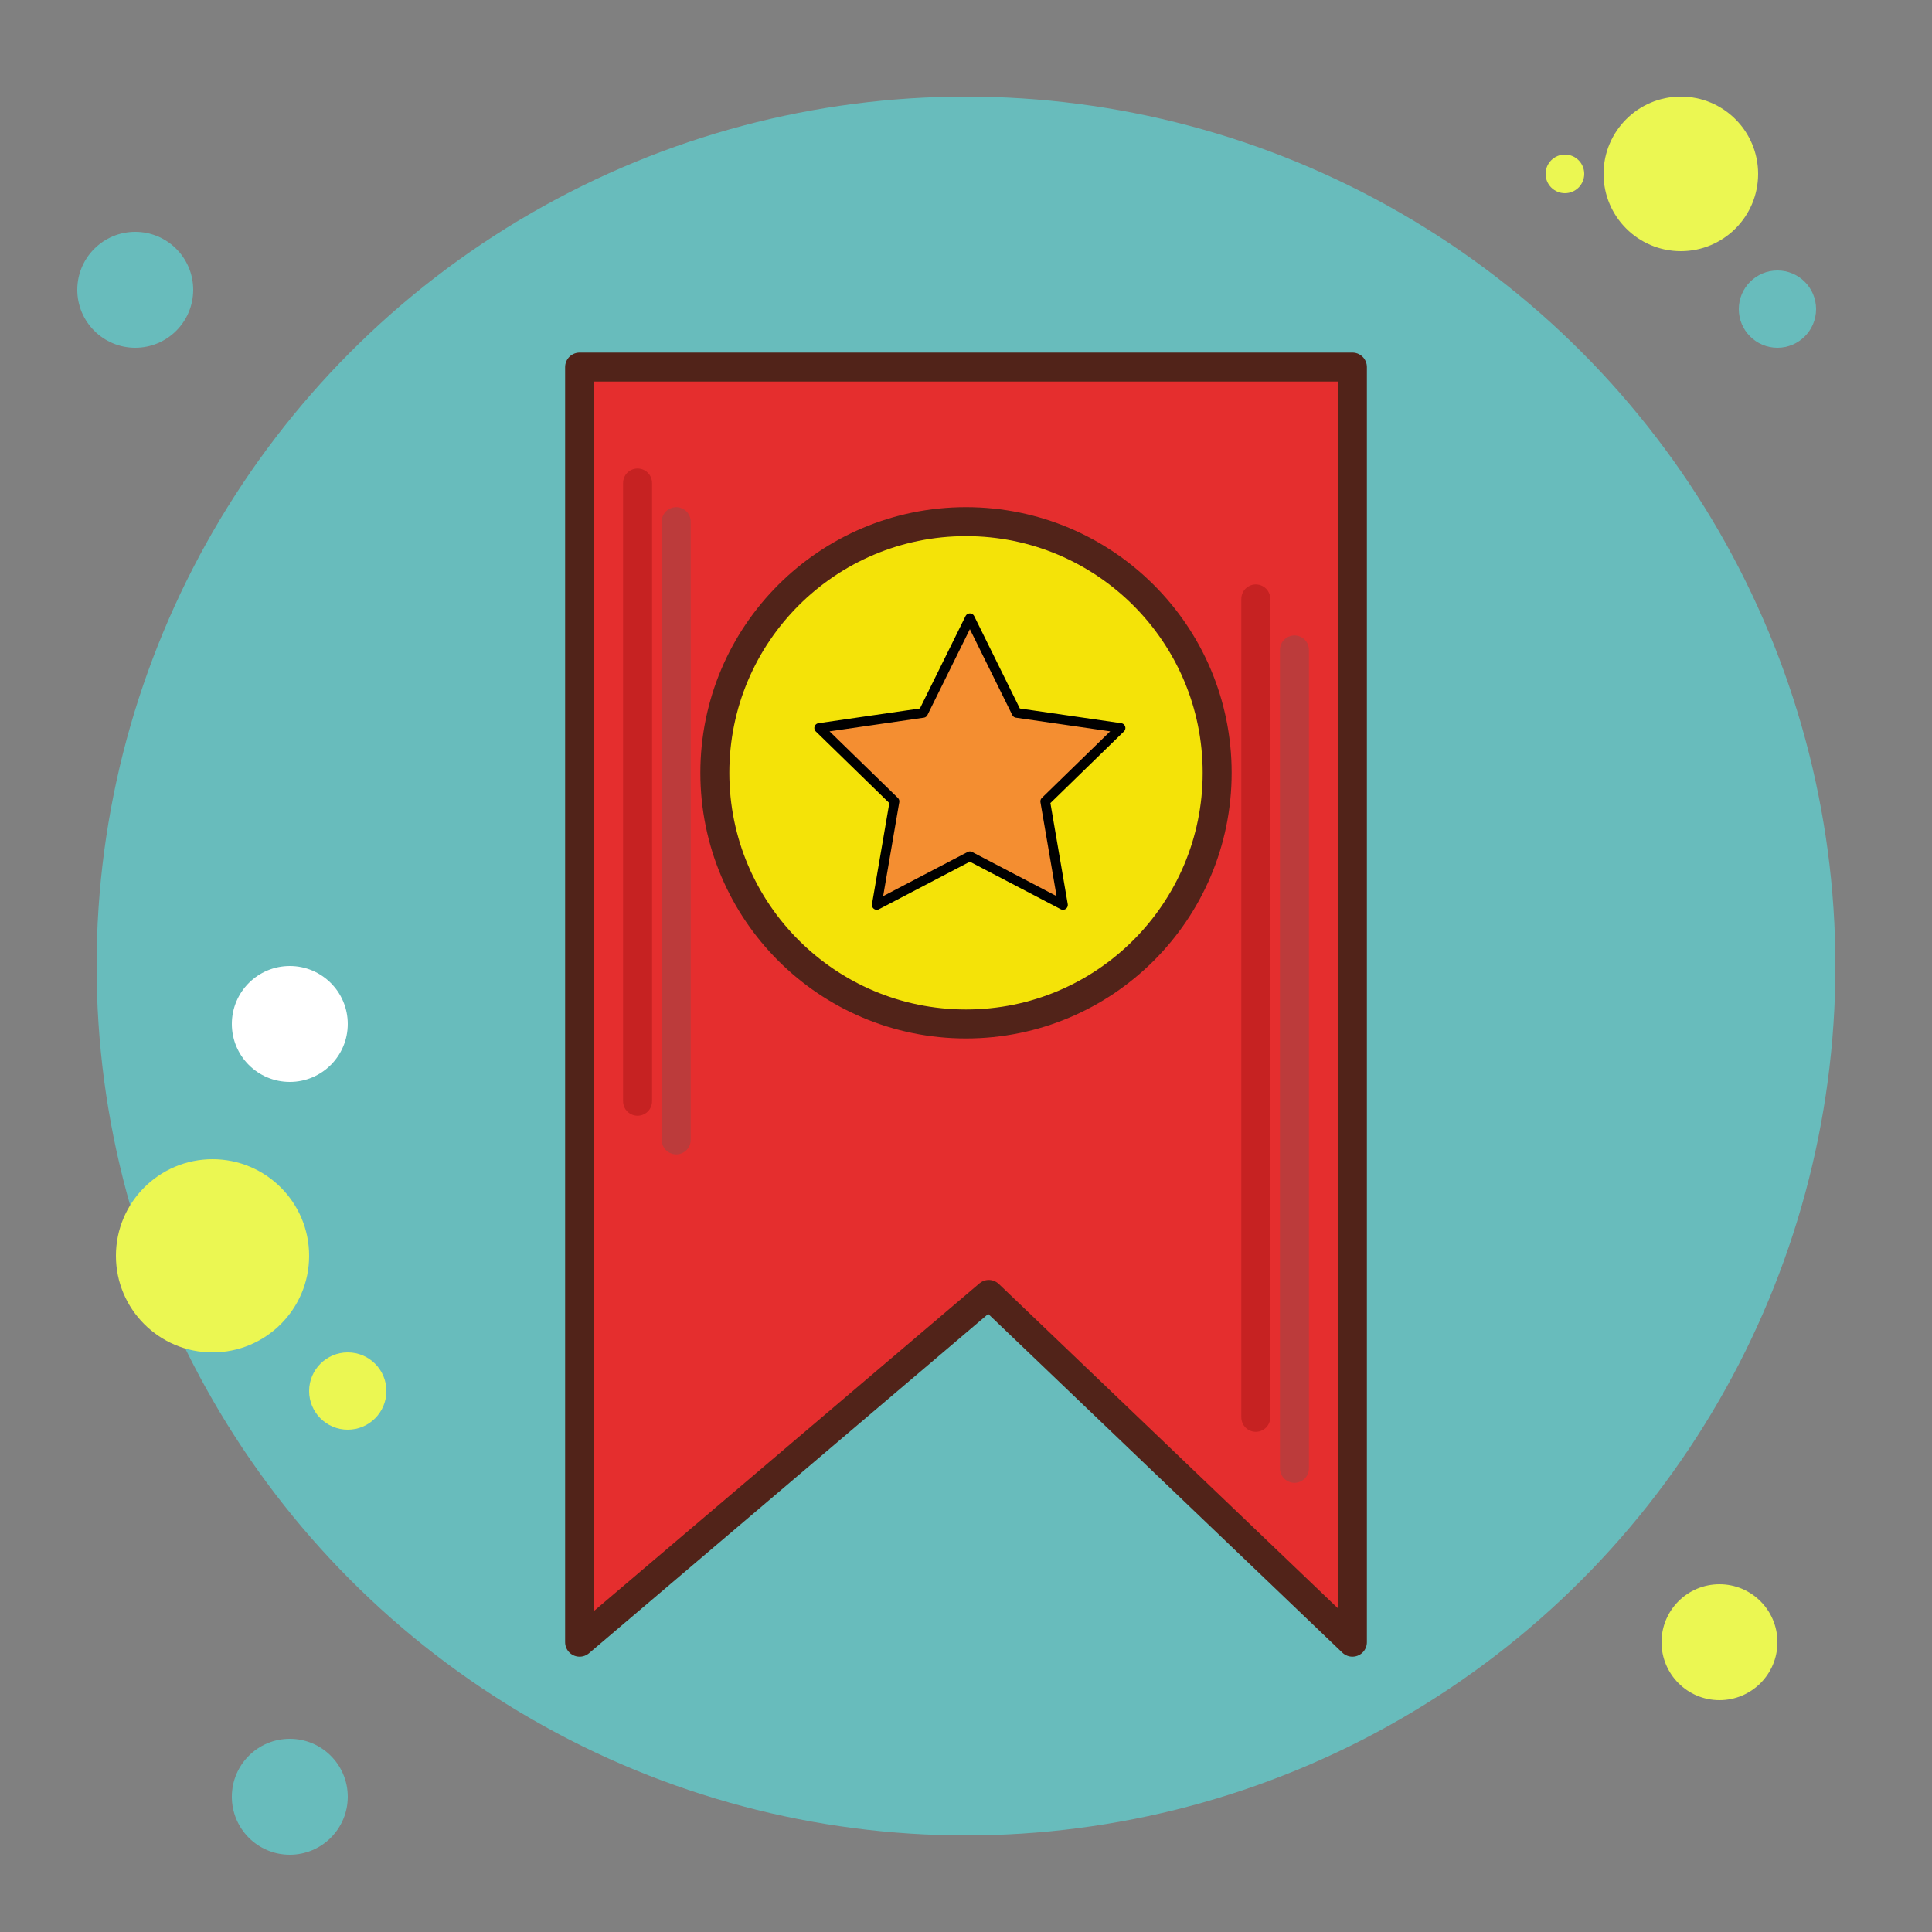 <?xml version="1.0" encoding="utf-8"?>
<!-- Generator: Adobe Illustrator 23.0.0, SVG Export Plug-In . SVG Version: 6.00 Build 0)  -->
<svg version="1.1" xmlns="http://www.w3.org/2000/svg" xmlns:xlink="http://www.w3.org/1999/xlink" x="0px" y="0px"
	 viewBox="0 0 50 50" style="enable-background:new 0 0 50 50;" xml:space="preserve">
<rect x="0" y="0" width="50" height="50" fill="#808080" stroke="none"/>
<style type="text/css">
	.st0{fill:#68BCBC;}
	.st1{fill:#E52E2E;stroke:#512319;stroke-width:0.75;stroke-linejoin:round;stroke-miterlimit:10;}
	.st2{fill:#F4E308;stroke:#512319;stroke-width:0.75;stroke-linejoin:round;stroke-miterlimit:10;}
	.st3{fill:none;stroke:#C62222;stroke-width:0.75;stroke-linecap:round;stroke-linejoin:round;stroke-miterlimit:10;}
	.st4{fill:none;stroke:#BC3B3B;stroke-width:0.75;stroke-linecap:round;stroke-linejoin:round;stroke-miterlimit:10;}
	.st5{fill:#EBF752;}
	.st6{fill:#FFFFFF;}
	.st7{fill:#F48E31;stroke:#000000;stroke-width:0.25;stroke-linecap:round;stroke-linejoin:round;stroke-miterlimit:10;}
</style>
<g id="Слой_1">
</g>
<g id="Слой_2">
	<circle class="st0" cx="25" cy="25" r="22.5"/>
	<polygon class="st1" points="15,9.5 15,42.5 25.59,33.5 35,42.5 35,9.5 	"/>
	<circle class="st2" cx="25" cy="20" r="6.5"/>
	<line class="st3" x1="16.5" y1="12.5" x2="16.5" y2="28.5"/>
	<line class="st3" x1="32.5" y1="15.5" x2="32.5" y2="36.68"/>
	<line class="st4" x1="17.5" y1="13.5" x2="17.5" y2="29.5"/>
	<line class="st4" x1="33.5" y1="16.82" x2="33.5" y2="38"/>
	<circle class="st5" cx="43.5" cy="4.5" r="2"/>
	<circle class="st0" cx="46" cy="8" r="1"/>
	<circle class="st0" cx="7.5" cy="46.5" r="1.5"/>
	<circle class="st0" cx="3.5" cy="7.5" r="1.5"/>
	<circle class="st5" cx="40.5" cy="4.5" r="0.5"/>
	<circle class="st5" cx="44.5" cy="42.5" r="1.5"/>
	<circle class="st5" cx="5.5" cy="32.5" r="2.5"/>
	<circle class="st6" cx="7.5" cy="26.5" r="1.5"/>
	<circle class="st5" cx="9" cy="36" r="1"/>
	<polygon class="st7" points="25.1,16 26.31,18.45 29,18.84 27.05,20.74 27.51,23.42 25.1,22.16 22.69,23.42 23.15,20.74 
		21.2,18.84 23.89,18.45 	"/>
</g>
</svg>
